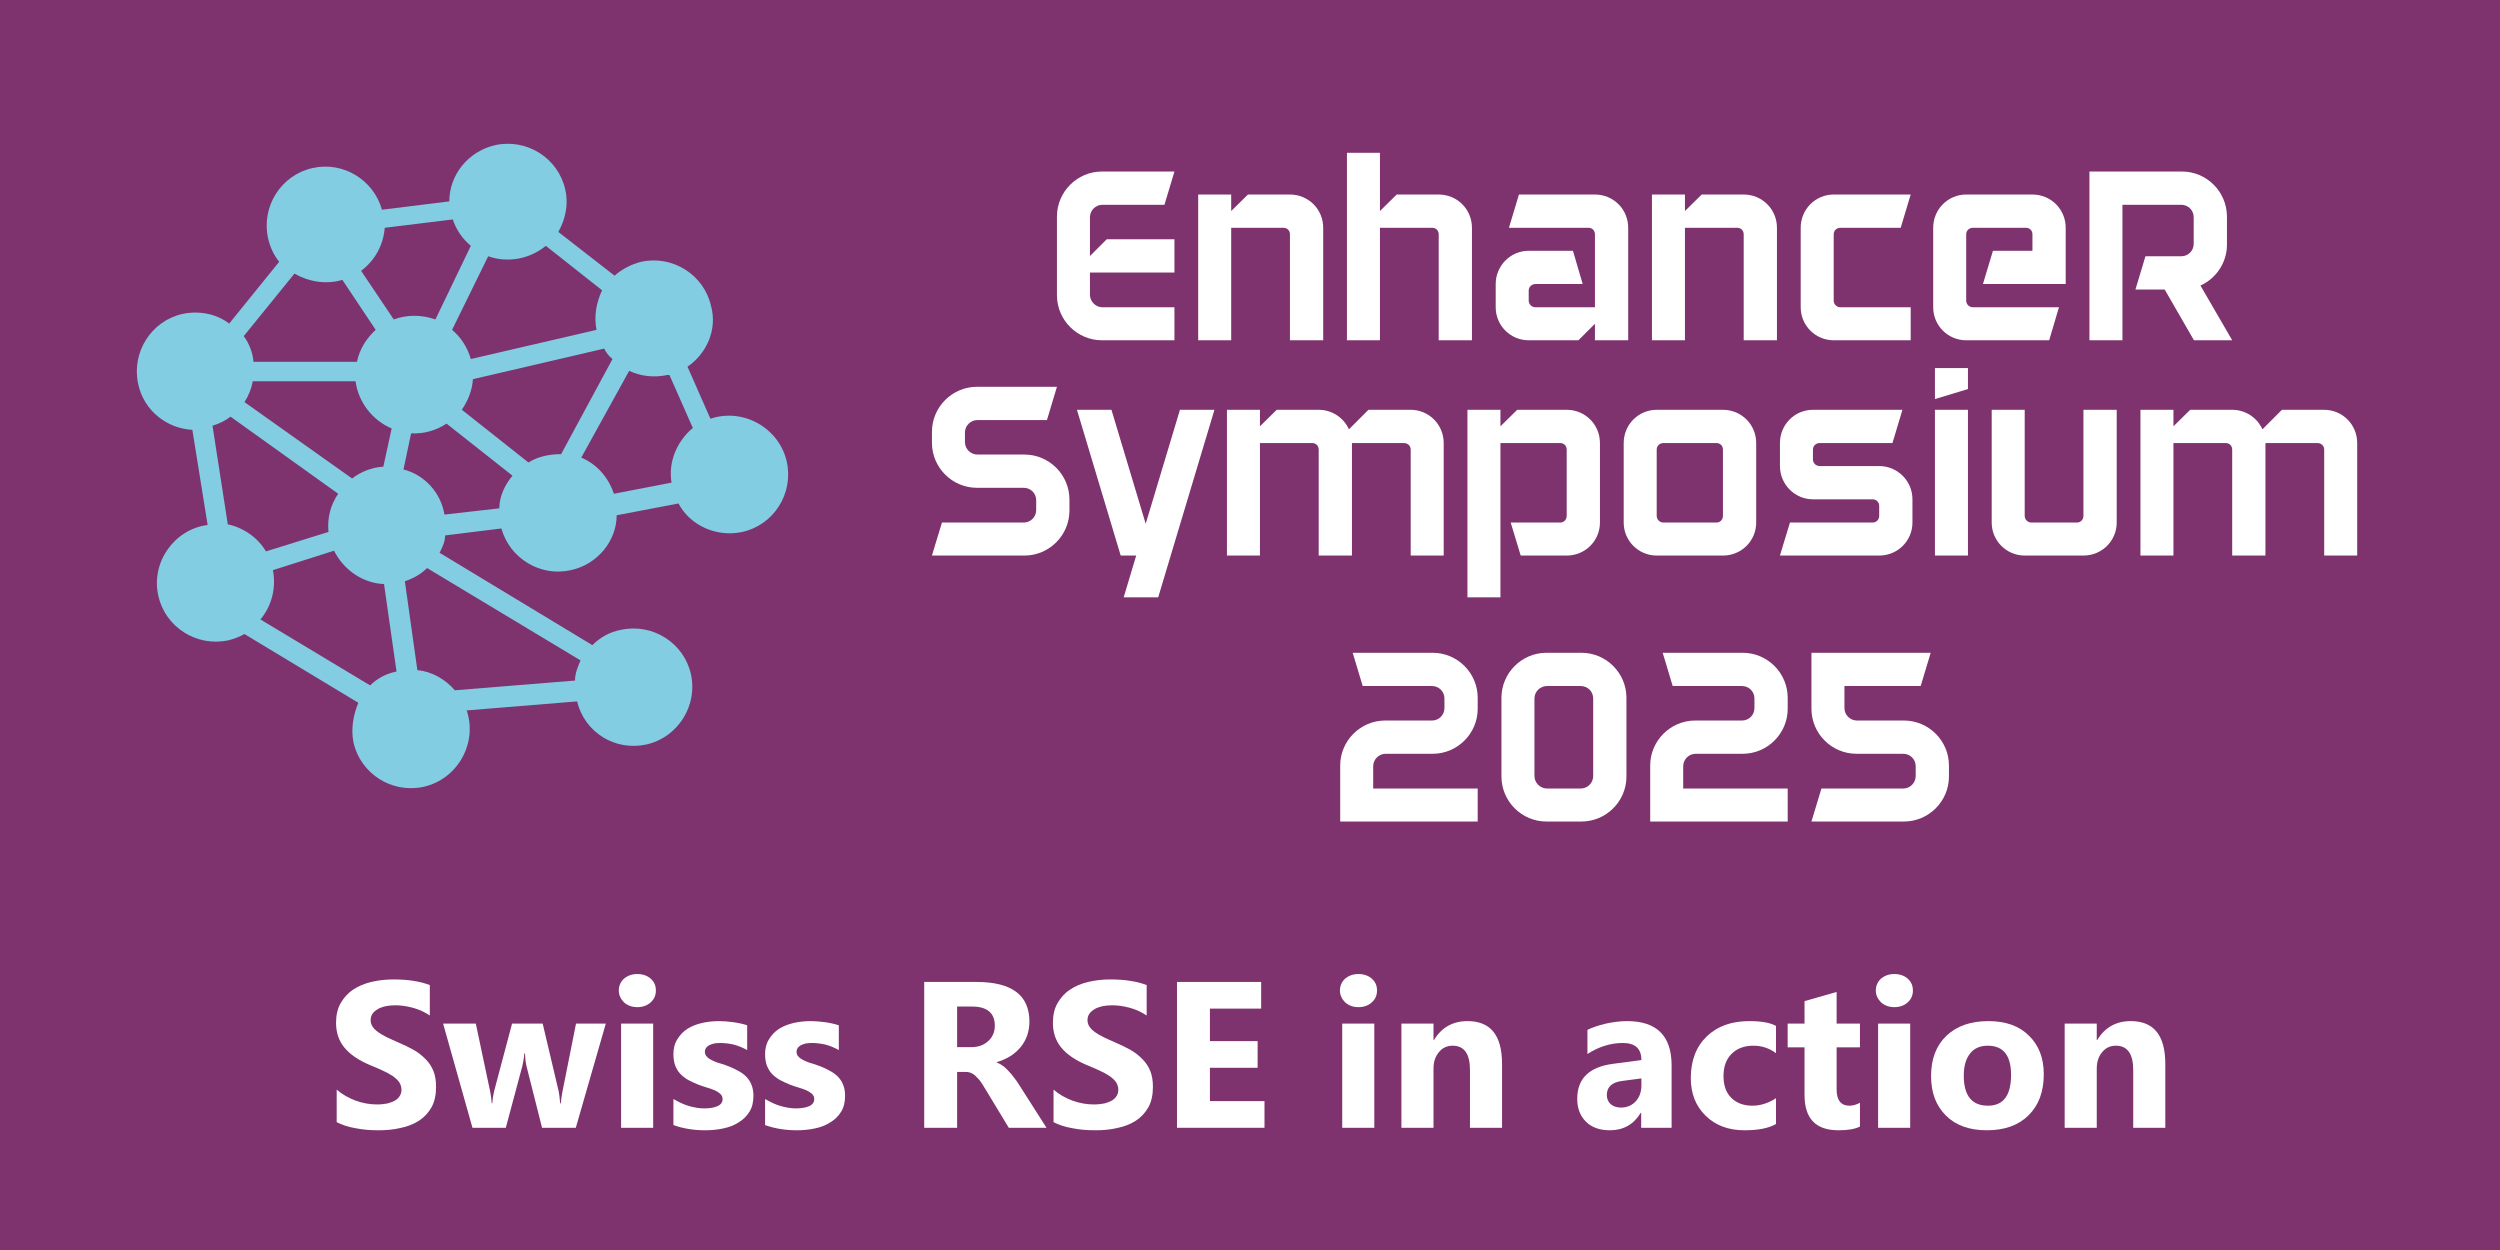 <?xml version="1.0" encoding="UTF-8" standalone="no"?>
<!DOCTYPE svg PUBLIC "-//W3C//DTD SVG 1.1//EN" "http://www.w3.org/Graphics/SVG/1.1/DTD/svg11.dtd">
<svg width="100%" height="100%" viewBox="0 0 360 180" version="1.1" xmlns="http://www.w3.org/2000/svg" xmlns:xlink="http://www.w3.org/1999/xlink" xml:space="preserve" xmlns:serif="http://www.serif.com/" style="fill-rule:evenodd;clip-rule:evenodd;stroke-linejoin:round;stroke-miterlimit:2;">
    <rect x="0" y="0" width="360" height="180" style="fill:rgb(126,51,111);"/>
    <g id="Layer_1-2">
        <path d="M58.3,83.7L60.1,96.5C62.2,96.7 64.1,97.8 65.5,99.4L82.8,98C82.8,97 83.2,96 83.6,95.1L61.5,81.8C60.6,82.7 59.5,83.3 58.3,83.7ZM99.8,61.7L96.4,54L96.1,54C94.2,54.4 92.3,54.2 90.6,53.4L83.7,65.9C85.9,66.8 87.6,68.7 88.4,71.1L96.7,69.5C96.2,66.5 97.5,63.5 99.8,61.6L99.8,61.7ZM99,52.8L102.3,60.3C107,58.7 112.2,61.6 113.3,66.5C114.3,71.1 111.4,75.6 106.9,76.6C103.2,77.4 99.4,75.7 97.7,72.5L88.8,74.2C88.8,77.9 86,81.3 82.2,82.1C77.8,83.1 73.4,80.4 72.2,76.1L64.1,77.1C64.1,78 63.7,78.8 63.3,79.6L85.3,92.9C86.4,91.8 87.8,91 89.4,90.7C94,89.7 98.5,92.6 99.5,97.1C100.5,101.6 97.6,106.2 93.1,107.2C88.6,108.2 84.2,105.5 83.1,101L67.2,102.3C68.8,107 65.9,112.2 61,113.3C56.4,114.3 51.9,111.4 50.9,106.9C50.5,104.9 50.9,102.9 51.6,101.2L35.2,91.3C34.5,91.7 33.7,92 32.9,92.2C28.3,93.2 23.8,90.3 22.8,85.8C21.7,81 25.1,76.2 29.9,75.6L27.7,61.9C24,61.7 20.7,59.1 19.9,55.3C18.9,50.7 21.8,46.2 26.3,45.2C28.7,44.7 31.2,45.2 33,46.6L40.2,37.7C39.4,36.7 38.9,35.6 38.6,34.3C37.6,29.7 40.5,25.2 45,24.2C49.4,23.2 53.8,25.9 55,30.2L64.7,29C64.7,25.2 67.4,21.8 71.3,20.9C75.9,19.9 80.4,22.8 81.4,27.3C81.9,29.5 81.4,31.6 80.4,33.4L88.5,39.7C89.5,38.8 90.8,38.1 92.3,37.7C96.9,36.7 101.4,39.6 102.4,44.1C103.3,47.4 101.8,50.9 99,52.8ZM80.8,65.4C79.2,65.4 77.5,65.7 76.1,66.6L66.5,59C67.4,57.7 68,56.2 68.1,54.6L87,50.2C87.3,50.8 87.7,51.3 88.2,51.7L80.8,65.4ZM64,74.1L71.9,73.2C71.9,71.5 72.7,69.8 73.8,68.5L64.3,61C62.8,62 61,62.5 59.2,62.4L58.1,67.6C61.2,68.4 63.5,71 64,74.1ZM48.1,79.3L39.3,82.1C39.8,84.7 39.1,87.3 37.5,89.2L53.3,98.7C54.3,97.7 55.6,97 57.1,96.7L55.3,84.1C52.3,84 49.5,82.1 48.1,79.3ZM38.3,79.4L47.3,76.6C47.1,74.6 47.6,72.7 48.7,71.1L33.2,60C32.4,60.6 31.6,61 30.6,61.3L32.8,75.5C35.1,76 37.1,77.4 38.3,79.4ZM78.6,35.4C76.3,37.3 73.1,37.9 70.3,36.9L65.1,47.5C66.4,48.6 67.3,50 67.8,51.7L85.9,47.5C85.5,45.5 85.9,43.5 86.7,41.8L78.6,35.4ZM55.2,67.2L56.4,61.7C53.6,60.5 51.6,57.9 51.2,54.9L36.4,54.9C36.2,56 35.8,57 35.2,57.9L50.7,68.9C52,67.9 53.6,67.3 55.2,67.2ZM67.8,35.4C66.6,34.4 65.7,33.1 65.2,31.6L55.4,32.8C55.2,35.3 54,37.5 52,39L56.7,46C58.6,45.3 60.7,45.3 62.7,46L67.8,35.4ZM35.1,48.4C35.9,49.5 36.4,50.8 36.5,52.1L51.4,52.1C51.8,50.2 52.8,48.7 54.1,47.5L49.3,40.3C47,41 44.5,40.6 42.4,39.4L35.1,48.4Z" style="fill:rgb(130,205,226);"/>
    </g>
    <g>
        <g transform="matrix(1,0,0,1,152.2,49)">
            <g transform="matrix(36,0,0,36,0,0)">
                <path d="M0.199,-0.404L0.132,-0.337L0.132,-0.492C0.132,-0.52 0.155,-0.542 0.182,-0.542L0.43,-0.542L0.47,-0.675L0.18,-0.675C0.081,-0.675 0,-0.594 0,-0.495L0,-0.18C0,-0.081 0.081,-0 0.18,-0L0.47,-0L0.47,-0.132L0.182,-0.132C0.155,-0.132 0.132,-0.155 0.132,-0.182L0.132,-0.271L0.47,-0.271L0.47,-0.404L0.199,-0.404Z" style="fill:white;fill-rule:nonzero;"/>
            </g>
            <g transform="matrix(36,0,0,36,20.34,0)">
                <path d="M0.5,-0.45C0.5,-0.524 0.441,-0.583 0.367,-0.583L0.199,-0.583L0.132,-0.517L0.132,-0.583L0,-0.583L0,-0L0.132,-0L0.132,-0.45L0.341,-0.45C0.356,-0.45 0.367,-0.439 0.367,-0.424L0.367,-0L0.5,-0L0.5,-0.45Z" style="fill:white;fill-rule:nonzero;"/>
            </g>
            <g transform="matrix(36,0,0,36,41.76,0)">
                <path d="M0.5,-0.45C0.5,-0.524 0.441,-0.583 0.367,-0.583L0.199,-0.583L0.132,-0.517L0.132,-0.75L0,-0.75L0,-0L0.132,-0L0.132,-0.45L0.341,-0.45C0.356,-0.45 0.367,-0.439 0.367,-0.424L0.367,-0L0.5,-0L0.5,-0.45Z" style="fill:white;fill-rule:nonzero;"/>
            </g>
            <g transform="matrix(36,0,0,36,63.18,0)">
                <path d="M0.53,-0.45C0.53,-0.524 0.471,-0.583 0.397,-0.583L0.093,-0.583L0.053,-0.45L0.371,-0.45C0.386,-0.45 0.397,-0.439 0.397,-0.424L0.397,-0.132L0.159,-0.132C0.144,-0.132 0.132,-0.144 0.132,-0.159L0.132,-0.199C0.132,-0.213 0.144,-0.225 0.159,-0.225L0.348,-0.225L0.309,-0.358L0.132,-0.358C0.059,-0.358 0,-0.298 0,-0.225L0,-0.132C0,-0.059 0.059,-0 0.132,-0L0.331,-0L0.397,-0.066L0.397,-0L0.53,-0L0.53,-0.45Z" style="fill:white;fill-rule:nonzero;"/>
            </g>
            <g transform="matrix(36,0,0,36,85.68,0)">
                <path d="M0.5,-0.45C0.5,-0.524 0.441,-0.583 0.367,-0.583L0.199,-0.583L0.132,-0.517L0.132,-0.583L0,-0.583L0,-0L0.132,-0L0.132,-0.45L0.341,-0.45C0.356,-0.45 0.367,-0.439 0.367,-0.424L0.367,-0L0.5,-0L0.5,-0.45Z" style="fill:white;fill-rule:nonzero;"/>
            </g>
            <g transform="matrix(36,0,0,36,107.1,0)">
                <path d="M0.44,-0.132L0.159,-0.132C0.144,-0.132 0.132,-0.144 0.132,-0.159L0.132,-0.424C0.132,-0.439 0.144,-0.45 0.159,-0.45L0.4,-0.45L0.44,-0.583L0.132,-0.583C0.059,-0.583 0,-0.524 0,-0.45L0,-0.132C0,-0.059 0.059,-0 0.132,-0L0.44,-0L0.44,-0.132Z" style="fill:white;fill-rule:nonzero;"/>
            </g>
            <g transform="matrix(36,0,0,36,126.18,0)">
                <path d="M0.397,-0.358L0.239,-0.358L0.199,-0.225L0.53,-0.225L0.53,-0.45C0.53,-0.524 0.471,-0.583 0.397,-0.583L0.132,-0.583C0.059,-0.583 0,-0.524 0,-0.45L0,-0.132C0,-0.059 0.059,-0 0.132,-0L0.464,-0L0.503,-0.132L0.159,-0.132C0.144,-0.132 0.132,-0.144 0.132,-0.159L0.132,-0.424C0.132,-0.439 0.144,-0.45 0.159,-0.45L0.371,-0.45C0.386,-0.45 0.397,-0.439 0.397,-0.424L0.397,-0.358Z" style="fill:white;fill-rule:nonzero;"/>
            </g>
            <g transform="matrix(36,0,0,36,148.68,0)">
                <path d="M0.55,-0.383L0.55,-0.38L0.55,-0.383ZM0.55,-0.498L0.55,-0.495L0.55,-0.498ZM0.571,-0L0.444,-0.219C0.506,-0.247 0.549,-0.309 0.55,-0.38L0.55,-0.498C0.548,-0.596 0.468,-0.675 0.37,-0.675L0,-0.675L0,-0L0.132,-0L0.132,-0.542L0.367,-0.542C0.395,-0.542 0.417,-0.52 0.417,-0.492L0.417,-0.386C0.417,-0.358 0.395,-0.336 0.367,-0.336L0.224,-0.336L0.184,-0.203L0.301,-0.203L0.418,-0L0.571,-0Z" style="fill:white;fill-rule:nonzero;"/>
            </g>
        </g>
        <g transform="matrix(1,0,0,1,134.2,80)">
            <g transform="matrix(36,0,0,36,0,0)">
                <path d="M0.55,-0.224C0.55,-0.323 0.469,-0.404 0.37,-0.404L0.182,-0.404C0.155,-0.404 0.132,-0.426 0.132,-0.454L0.132,-0.492C0.132,-0.52 0.155,-0.542 0.182,-0.542L0.46,-0.542L0.5,-0.675L0.18,-0.675C0.081,-0.675 0,-0.594 0,-0.495L0,-0.451C0,-0.352 0.081,-0.271 0.18,-0.271L0.367,-0.271C0.395,-0.271 0.417,-0.249 0.417,-0.221L0.417,-0.182C0.417,-0.155 0.395,-0.132 0.367,-0.132L0.04,-0.132L0,-0L0.37,-0C0.469,-0 0.55,-0.081 0.55,-0.18L0.55,-0.224Z" style="fill:white;fill-rule:nonzero;"/>
            </g>
            <g transform="matrix(36,0,0,36,22.32,0)">
                <path d="M0.51,-0.583L0.372,-0.583L0.235,-0.127L0.098,-0.583L-0.04,-0.583L0.135,-0L0.197,-0L0.147,0.167L0.285,0.167L0.51,-0.583Z" style="fill:white;fill-rule:nonzero;"/>
            </g>
            <g transform="matrix(36,0,0,36,42.48,0)">
                <path d="M0.867,-0.45C0.867,-0.524 0.808,-0.583 0.735,-0.583L0.566,-0.583L0.488,-0.505C0.467,-0.551 0.421,-0.583 0.367,-0.583L0.199,-0.583L0.132,-0.517L0.132,-0.583L0,-0.583L0,-0L0.132,-0L0.132,-0.45L0.341,-0.45C0.356,-0.45 0.367,-0.439 0.367,-0.424L0.367,-0L0.5,-0L0.5,-0.45L0.708,-0.45C0.723,-0.45 0.735,-0.439 0.735,-0.424L0.735,-0L0.867,-0L0.867,-0.45Z" style="fill:white;fill-rule:nonzero;"/>
            </g>
            <g transform="matrix(36,0,0,36,77.112,0)">
                <path d="M0.53,-0.45C0.53,-0.524 0.471,-0.583 0.397,-0.583L0.199,-0.583L0.132,-0.517L0.132,-0.583L0,-0.583L0,0.167L0.132,0.167L0.132,-0.45L0.371,-0.45C0.386,-0.45 0.397,-0.439 0.397,-0.424L0.397,-0.159C0.397,-0.144 0.386,-0.132 0.371,-0.132L0.173,-0.132L0.213,-0L0.397,-0C0.471,-0 0.53,-0.059 0.53,-0.132L0.53,-0.45Z" style="fill:white;fill-rule:nonzero;"/>
            </g>
            <g transform="matrix(36,0,0,36,99.612,0)">
                <path d="M0.397,-0.583L0.132,-0.583C0.059,-0.583 0,-0.524 0,-0.45L0,-0.132C0,-0.059 0.059,-0 0.132,-0L0.397,-0C0.471,-0 0.53,-0.059 0.53,-0.132L0.53,-0.45C0.53,-0.524 0.471,-0.583 0.397,-0.583ZM0.397,-0.159C0.397,-0.144 0.386,-0.132 0.371,-0.132L0.159,-0.132C0.144,-0.132 0.132,-0.144 0.132,-0.159L0.132,-0.424C0.132,-0.439 0.144,-0.45 0.159,-0.45L0.371,-0.45C0.386,-0.45 0.397,-0.439 0.397,-0.424L0.397,-0.159Z" style="fill:white;fill-rule:nonzero;"/>
            </g>
            <g transform="matrix(36,0,0,36,122.112,0)">
                <path d="M0.53,-0.225C0.53,-0.298 0.471,-0.358 0.397,-0.358L0.159,-0.358C0.144,-0.358 0.132,-0.37 0.132,-0.384L0.132,-0.424C0.132,-0.439 0.144,-0.45 0.159,-0.45L0.45,-0.45L0.49,-0.583L0.132,-0.583C0.059,-0.583 0,-0.524 0,-0.45L0,-0.358C0,-0.285 0.059,-0.225 0.132,-0.225L0.371,-0.225C0.386,-0.225 0.397,-0.213 0.397,-0.199L0.397,-0.159C0.397,-0.144 0.386,-0.132 0.371,-0.132L0.04,-0.132L0,-0L0.397,-0C0.471,-0 0.53,-0.059 0.53,-0.132L0.53,-0.225Z" style="fill:white;fill-rule:nonzero;"/>
            </g>
            <g transform="matrix(36,0,0,36,144.432,0)">
                <path d="M0,-0L0,-0.583L0.132,-0.583L0.132,-0L0,-0ZM0,-0.75L0,-0.626L0.132,-0.666L0.132,-0.75L0,-0.75Z" style="fill:white;fill-rule:nonzero;"/>
            </g>
            <g transform="matrix(36,0,0,36,152.604,0)">
                <path d="M0.367,-0.583L0.367,-0.159C0.367,-0.144 0.356,-0.132 0.341,-0.132L0.159,-0.132C0.144,-0.132 0.132,-0.144 0.132,-0.159L0.132,-0.583L0,-0.583L0,-0.132C0,-0.059 0.059,-0 0.132,-0L0.367,-0C0.441,-0 0.5,-0.059 0.5,-0.132L0.5,-0.583L0.367,-0.583Z" style="fill:white;fill-rule:nonzero;"/>
            </g>
            <g transform="matrix(36,0,0,36,174.024,0)">
                <path d="M0.867,-0.45C0.867,-0.524 0.808,-0.583 0.735,-0.583L0.566,-0.583L0.488,-0.505C0.467,-0.551 0.421,-0.583 0.367,-0.583L0.199,-0.583L0.132,-0.517L0.132,-0.583L0,-0.583L0,-0L0.132,-0L0.132,-0.45L0.341,-0.45C0.356,-0.45 0.367,-0.439 0.367,-0.424L0.367,-0L0.5,-0L0.5,-0.45L0.708,-0.45C0.723,-0.45 0.735,-0.439 0.735,-0.424L0.735,-0L0.867,-0L0.867,-0.45Z" style="fill:white;fill-rule:nonzero;"/>
            </g>
        </g>
        <g transform="matrix(1,0,0,1,192.988,118.3)">
            <g transform="matrix(36,0,0,36,0,0)">
                <path d="M0.132,-0.221C0.132,-0.249 0.155,-0.271 0.182,-0.271L0.37,-0.271C0.469,-0.271 0.55,-0.352 0.55,-0.451L0.55,-0.495C0.55,-0.594 0.469,-0.675 0.37,-0.675L0.05,-0.675L0.09,-0.542L0.367,-0.542C0.395,-0.542 0.417,-0.52 0.417,-0.492L0.417,-0.454C0.417,-0.426 0.395,-0.404 0.367,-0.404L0.18,-0.404C0.081,-0.404 0,-0.323 0,-0.224L0,-0L0.55,-0L0.55,-0.132L0.132,-0.132L0.132,-0.221Z" style="fill:white;fill-rule:nonzero;"/>
            </g>
            <g transform="matrix(36,0,0,36,23.22,0)">
                <path d="M0.32,-0.675L0.18,-0.675C0.081,-0.675 0,-0.594 0,-0.495L0,-0.18C0,-0.081 0.081,-0 0.18,-0L0.32,-0C0.419,-0 0.5,-0.081 0.5,-0.18L0.5,-0.495C0.5,-0.594 0.419,-0.675 0.32,-0.675ZM0.367,-0.182C0.367,-0.155 0.345,-0.132 0.317,-0.132L0.182,-0.132C0.155,-0.132 0.132,-0.155 0.132,-0.182L0.132,-0.492C0.132,-0.52 0.155,-0.542 0.182,-0.542L0.317,-0.542C0.345,-0.542 0.367,-0.52 0.367,-0.492L0.367,-0.182Z" style="fill:white;fill-rule:nonzero;"/>
            </g>
            <g transform="matrix(36,0,0,36,44.64,0)">
                <path d="M0.132,-0.221C0.132,-0.249 0.155,-0.271 0.182,-0.271L0.37,-0.271C0.469,-0.271 0.55,-0.352 0.55,-0.451L0.55,-0.495C0.55,-0.594 0.469,-0.675 0.37,-0.675L0.05,-0.675L0.09,-0.542L0.367,-0.542C0.395,-0.542 0.417,-0.52 0.417,-0.492L0.417,-0.454C0.417,-0.426 0.395,-0.404 0.367,-0.404L0.18,-0.404C0.081,-0.404 0,-0.323 0,-0.224L0,-0L0.55,-0L0.55,-0.132L0.132,-0.132L0.132,-0.221Z" style="fill:white;fill-rule:nonzero;"/>
            </g>
            <g transform="matrix(36,0,0,36,67.86,0)">
                <path d="M0.55,-0.224C0.55,-0.323 0.469,-0.404 0.37,-0.404L0.182,-0.404C0.155,-0.404 0.132,-0.426 0.132,-0.454L0.132,-0.542L0.437,-0.542L0.477,-0.675L0,-0.675L0,-0.451C0,-0.352 0.081,-0.271 0.18,-0.271L0.367,-0.271C0.395,-0.271 0.417,-0.249 0.417,-0.221L0.417,-0.182C0.417,-0.155 0.395,-0.132 0.367,-0.132L0.04,-0.132L0,-0L0.37,-0C0.469,-0 0.55,-0.081 0.55,-0.18L0.55,-0.224Z" style="fill:white;fill-rule:nonzero;"/>
            </g>
        </g>
    </g>
    <g transform="matrix(1,0,0,1,8.1,162.4)">
        <g transform="matrix(30,0,0,30,38.943,0)">
            <path d="M0.048,-0.027L0.048,-0.183C0.076,-0.159 0.107,-0.142 0.14,-0.13C0.173,-0.118 0.207,-0.112 0.241,-0.112C0.261,-0.112 0.278,-0.114 0.293,-0.117C0.308,-0.121 0.32,-0.126 0.33,-0.132C0.34,-0.138 0.347,-0.146 0.352,-0.155C0.357,-0.163 0.359,-0.173 0.359,-0.183C0.359,-0.196 0.355,-0.208 0.348,-0.219C0.34,-0.23 0.329,-0.24 0.316,-0.249C0.302,-0.258 0.286,-0.267 0.268,-0.275C0.249,-0.284 0.229,-0.292 0.208,-0.301C0.153,-0.324 0.112,-0.352 0.085,-0.385C0.058,-0.418 0.045,-0.457 0.045,-0.504C0.045,-0.54 0.052,-0.572 0.067,-0.598C0.082,-0.624 0.101,-0.646 0.127,-0.663C0.152,-0.68 0.181,-0.692 0.214,-0.7C0.248,-0.708 0.283,-0.712 0.32,-0.712C0.356,-0.712 0.389,-0.71 0.417,-0.705C0.445,-0.701 0.471,-0.694 0.495,-0.685L0.495,-0.539C0.483,-0.547 0.47,-0.554 0.456,-0.561C0.442,-0.567 0.428,-0.572 0.414,-0.576C0.399,-0.58 0.384,-0.583 0.37,-0.585C0.355,-0.587 0.342,-0.588 0.329,-0.588C0.311,-0.588 0.294,-0.586 0.28,-0.583C0.265,-0.579 0.253,-0.575 0.243,-0.568C0.233,-0.562 0.225,-0.555 0.219,-0.546C0.214,-0.538 0.211,-0.528 0.211,-0.517C0.211,-0.505 0.214,-0.495 0.22,-0.486C0.226,-0.476 0.235,-0.468 0.247,-0.459C0.258,-0.451 0.272,-0.443 0.288,-0.435C0.304,-0.427 0.323,-0.419 0.343,-0.41C0.371,-0.398 0.396,-0.386 0.419,-0.373C0.441,-0.36 0.46,-0.345 0.476,-0.328C0.492,-0.312 0.504,-0.293 0.513,-0.271C0.521,-0.25 0.525,-0.225 0.525,-0.197C0.525,-0.158 0.518,-0.125 0.503,-0.098C0.488,-0.072 0.468,-0.05 0.443,-0.034C0.417,-0.017 0.388,-0.006 0.354,0.001C0.321,0.009 0.285,0.012 0.248,0.012C0.209,0.012 0.173,0.009 0.138,0.002C0.103,-0.004 0.073,-0.014 0.048,-0.027Z" style="fill:white;fill-rule:nonzero;"/>
        </g>
        <g transform="matrix(30,0,0,30,55.466,0)">
            <path d="M0.789,-0.5L0.645,-0L0.483,-0L0.409,-0.293C0.404,-0.313 0.402,-0.334 0.401,-0.357L0.398,-0.357C0.396,-0.332 0.392,-0.311 0.388,-0.295L0.309,-0L0.149,-0L0.008,-0.5L0.165,-0.5L0.234,-0.174C0.237,-0.159 0.24,-0.14 0.241,-0.118L0.244,-0.118C0.246,-0.141 0.249,-0.16 0.253,-0.176L0.339,-0.5L0.486,-0.5L0.563,-0.174C0.565,-0.166 0.567,-0.147 0.57,-0.117L0.573,-0.117C0.575,-0.136 0.577,-0.155 0.581,-0.174L0.646,-0.5L0.789,-0.5Z" style="fill:white;fill-rule:nonzero;"/>
        </g>
        <g transform="matrix(30,0,0,30,79.387,0)">
            <path d="M0.143,-0.579C0.117,-0.579 0.096,-0.587 0.079,-0.602C0.063,-0.618 0.054,-0.637 0.054,-0.659C0.054,-0.682 0.063,-0.701 0.079,-0.716C0.096,-0.73 0.117,-0.738 0.143,-0.738C0.169,-0.738 0.191,-0.73 0.207,-0.716C0.224,-0.701 0.232,-0.682 0.232,-0.659C0.232,-0.636 0.224,-0.617 0.207,-0.602C0.191,-0.587 0.169,-0.579 0.143,-0.579ZM0.219,-0L0.065,-0L0.065,-0.5L0.219,-0.5L0.219,-0Z" style="fill:white;fill-rule:nonzero;"/>
        </g>
        <g transform="matrix(30,0,0,30,87.913,0)">
            <path d="M0.032,-0.013L0.032,-0.138C0.058,-0.123 0.083,-0.111 0.108,-0.104C0.133,-0.097 0.157,-0.093 0.18,-0.093C0.207,-0.093 0.229,-0.097 0.244,-0.104C0.26,-0.111 0.268,-0.123 0.268,-0.138C0.268,-0.148 0.264,-0.156 0.257,-0.163C0.25,-0.169 0.241,-0.175 0.23,-0.18C0.219,-0.185 0.206,-0.189 0.193,-0.193C0.18,-0.197 0.167,-0.201 0.154,-0.206C0.134,-0.214 0.117,-0.222 0.102,-0.23C0.087,-0.239 0.074,-0.249 0.064,-0.26C0.053,-0.272 0.046,-0.285 0.04,-0.3C0.035,-0.315 0.032,-0.333 0.032,-0.353C0.032,-0.381 0.038,-0.405 0.051,-0.425C0.063,-0.445 0.079,-0.462 0.099,-0.475C0.12,-0.488 0.143,-0.497 0.169,-0.503C0.195,-0.509 0.223,-0.512 0.251,-0.512C0.273,-0.512 0.296,-0.51 0.318,-0.507C0.341,-0.504 0.364,-0.499 0.386,-0.492L0.386,-0.373C0.366,-0.384 0.345,-0.393 0.323,-0.399C0.301,-0.404 0.279,-0.407 0.257,-0.407C0.247,-0.407 0.238,-0.406 0.229,-0.405C0.22,-0.403 0.212,-0.4 0.205,-0.397C0.198,-0.393 0.193,-0.389 0.189,-0.384C0.185,-0.378 0.183,-0.372 0.183,-0.365C0.183,-0.356 0.186,-0.348 0.192,-0.342C0.198,-0.335 0.205,-0.33 0.215,-0.325C0.224,-0.32 0.235,-0.316 0.246,-0.312C0.258,-0.309 0.269,-0.305 0.281,-0.301C0.301,-0.294 0.32,-0.286 0.336,-0.277C0.353,-0.269 0.367,-0.259 0.379,-0.248C0.391,-0.236 0.4,-0.223 0.406,-0.208C0.413,-0.192 0.416,-0.174 0.416,-0.153C0.416,-0.123 0.41,-0.098 0.397,-0.077C0.384,-0.056 0.367,-0.039 0.345,-0.026C0.324,-0.012 0.3,-0.003 0.272,0.003C0.244,0.009 0.215,0.012 0.185,0.012C0.13,0.012 0.079,0.004 0.032,-0.013Z" style="fill:white;fill-rule:nonzero;"/>
        </g>
        <g transform="matrix(30,0,0,30,101.111,0)">
            <path d="M0.032,-0.013L0.032,-0.138C0.058,-0.123 0.083,-0.111 0.108,-0.104C0.133,-0.097 0.157,-0.093 0.18,-0.093C0.207,-0.093 0.229,-0.097 0.244,-0.104C0.26,-0.111 0.268,-0.123 0.268,-0.138C0.268,-0.148 0.264,-0.156 0.257,-0.163C0.25,-0.169 0.241,-0.175 0.23,-0.18C0.219,-0.185 0.206,-0.189 0.193,-0.193C0.18,-0.197 0.167,-0.201 0.154,-0.206C0.134,-0.214 0.117,-0.222 0.102,-0.23C0.087,-0.239 0.074,-0.249 0.064,-0.26C0.053,-0.272 0.046,-0.285 0.04,-0.3C0.035,-0.315 0.032,-0.333 0.032,-0.353C0.032,-0.381 0.038,-0.405 0.051,-0.425C0.063,-0.445 0.079,-0.462 0.099,-0.475C0.12,-0.488 0.143,-0.497 0.169,-0.503C0.195,-0.509 0.223,-0.512 0.251,-0.512C0.273,-0.512 0.296,-0.51 0.318,-0.507C0.341,-0.504 0.364,-0.499 0.386,-0.492L0.386,-0.373C0.366,-0.384 0.345,-0.393 0.323,-0.399C0.301,-0.404 0.279,-0.407 0.257,-0.407C0.247,-0.407 0.238,-0.406 0.229,-0.405C0.22,-0.403 0.212,-0.4 0.205,-0.397C0.198,-0.393 0.193,-0.389 0.189,-0.384C0.185,-0.378 0.183,-0.372 0.183,-0.365C0.183,-0.356 0.186,-0.348 0.192,-0.342C0.198,-0.335 0.205,-0.33 0.215,-0.325C0.224,-0.32 0.235,-0.316 0.246,-0.312C0.258,-0.309 0.269,-0.305 0.281,-0.301C0.301,-0.294 0.32,-0.286 0.336,-0.277C0.353,-0.269 0.367,-0.259 0.379,-0.248C0.391,-0.236 0.4,-0.223 0.406,-0.208C0.413,-0.192 0.416,-0.174 0.416,-0.153C0.416,-0.123 0.41,-0.098 0.397,-0.077C0.384,-0.056 0.367,-0.039 0.345,-0.026C0.324,-0.012 0.3,-0.003 0.272,0.003C0.244,0.009 0.215,0.012 0.185,0.012C0.13,0.012 0.079,0.004 0.032,-0.013Z" style="fill:white;fill-rule:nonzero;"/>
        </g>
        <g transform="matrix(30,0,0,30,122.585,0)">
            <path d="M0.667,-0L0.486,-0L0.377,-0.18C0.369,-0.194 0.361,-0.206 0.354,-0.217C0.347,-0.228 0.339,-0.237 0.331,-0.244C0.324,-0.252 0.316,-0.258 0.307,-0.262C0.299,-0.266 0.29,-0.268 0.28,-0.268L0.238,-0.268L0.238,-0L0.08,-0L0.08,-0.7L0.33,-0.7C0.5,-0.7 0.585,-0.637 0.585,-0.51C0.585,-0.485 0.581,-0.463 0.574,-0.442C0.566,-0.421 0.556,-0.403 0.542,-0.386C0.528,-0.37 0.512,-0.355 0.492,-0.343C0.473,-0.331 0.451,-0.322 0.428,-0.315L0.428,-0.313C0.438,-0.31 0.448,-0.304 0.458,-0.297C0.468,-0.29 0.477,-0.281 0.486,-0.271C0.495,-0.262 0.504,-0.251 0.512,-0.24C0.521,-0.229 0.528,-0.218 0.535,-0.207L0.667,-0ZM0.238,-0.582L0.238,-0.387L0.306,-0.387C0.34,-0.387 0.367,-0.397 0.388,-0.417C0.409,-0.436 0.419,-0.461 0.419,-0.49C0.419,-0.551 0.382,-0.582 0.309,-0.582L0.238,-0.582Z" style="fill:white;fill-rule:nonzero;"/>
        </g>
        <g transform="matrix(30,0,0,30,142.17,0)">
            <path d="M0.048,-0.027L0.048,-0.183C0.076,-0.159 0.107,-0.142 0.14,-0.13C0.173,-0.118 0.207,-0.112 0.241,-0.112C0.261,-0.112 0.278,-0.114 0.293,-0.117C0.308,-0.121 0.32,-0.126 0.33,-0.132C0.34,-0.138 0.347,-0.146 0.352,-0.155C0.357,-0.163 0.359,-0.173 0.359,-0.183C0.359,-0.196 0.355,-0.208 0.348,-0.219C0.34,-0.23 0.329,-0.24 0.316,-0.249C0.302,-0.258 0.286,-0.267 0.268,-0.275C0.249,-0.284 0.229,-0.292 0.208,-0.301C0.153,-0.324 0.112,-0.352 0.085,-0.385C0.058,-0.418 0.045,-0.457 0.045,-0.504C0.045,-0.54 0.052,-0.572 0.067,-0.598C0.082,-0.624 0.101,-0.646 0.127,-0.663C0.152,-0.68 0.181,-0.692 0.214,-0.7C0.248,-0.708 0.283,-0.712 0.32,-0.712C0.356,-0.712 0.389,-0.71 0.417,-0.705C0.445,-0.701 0.471,-0.694 0.495,-0.685L0.495,-0.539C0.483,-0.547 0.47,-0.554 0.456,-0.561C0.442,-0.567 0.428,-0.572 0.414,-0.576C0.399,-0.58 0.384,-0.583 0.37,-0.585C0.355,-0.587 0.342,-0.588 0.329,-0.588C0.311,-0.588 0.294,-0.586 0.28,-0.583C0.265,-0.579 0.253,-0.575 0.243,-0.568C0.233,-0.562 0.225,-0.555 0.219,-0.546C0.214,-0.538 0.211,-0.528 0.211,-0.517C0.211,-0.505 0.214,-0.495 0.22,-0.486C0.226,-0.476 0.235,-0.468 0.247,-0.459C0.258,-0.451 0.272,-0.443 0.288,-0.435C0.304,-0.427 0.323,-0.419 0.343,-0.41C0.371,-0.398 0.396,-0.386 0.419,-0.373C0.441,-0.36 0.46,-0.345 0.476,-0.328C0.492,-0.312 0.504,-0.293 0.513,-0.271C0.521,-0.25 0.525,-0.225 0.525,-0.197C0.525,-0.158 0.518,-0.125 0.503,-0.098C0.488,-0.072 0.468,-0.05 0.443,-0.034C0.417,-0.017 0.388,-0.006 0.354,0.001C0.321,0.009 0.285,0.012 0.248,0.012C0.209,0.012 0.173,0.009 0.138,0.002C0.103,-0.004 0.073,-0.014 0.048,-0.027Z" style="fill:white;fill-rule:nonzero;"/>
        </g>
        <g transform="matrix(30,0,0,30,158.987,0)">
            <path d="M0.5,-0L0.08,-0L0.08,-0.7L0.484,-0.7L0.484,-0.572L0.238,-0.572L0.238,-0.416L0.467,-0.416L0.467,-0.288L0.238,-0.288L0.238,-0.128L0.5,-0.128L0.5,-0Z" style="fill:white;fill-rule:nonzero;"/>
        </g>
        <g transform="matrix(30,0,0,30,183.23,0)">
            <path d="M0.143,-0.579C0.117,-0.579 0.096,-0.587 0.079,-0.602C0.063,-0.618 0.054,-0.637 0.054,-0.659C0.054,-0.682 0.063,-0.701 0.079,-0.716C0.096,-0.73 0.117,-0.738 0.143,-0.738C0.169,-0.738 0.191,-0.73 0.207,-0.716C0.224,-0.701 0.232,-0.682 0.232,-0.659C0.232,-0.636 0.224,-0.617 0.207,-0.602C0.191,-0.587 0.169,-0.579 0.143,-0.579ZM0.219,-0L0.065,-0L0.065,-0.5L0.219,-0.5L0.219,-0Z" style="fill:white;fill-rule:nonzero;"/>
        </g>
        <g transform="matrix(30,0,0,30,191.755,0)">
            <path d="M0.548,-0L0.394,-0L0.394,-0.278C0.394,-0.355 0.366,-0.394 0.311,-0.394C0.284,-0.394 0.262,-0.384 0.245,-0.363C0.228,-0.343 0.219,-0.317 0.219,-0.285L0.219,-0L0.065,-0L0.065,-0.5L0.219,-0.5L0.219,-0.421L0.221,-0.421C0.258,-0.482 0.312,-0.512 0.382,-0.512C0.493,-0.512 0.548,-0.444 0.548,-0.306L0.548,-0Z" style="fill:white;fill-rule:nonzero;"/>
        </g>
        <g transform="matrix(30,0,0,30,218.181,0)">
            <path d="M0.481,-0L0.335,-0L0.335,-0.072L0.333,-0.072C0.299,-0.016 0.25,0.012 0.184,0.012C0.136,0.012 0.097,-0.002 0.07,-0.029C0.042,-0.057 0.028,-0.093 0.028,-0.139C0.028,-0.236 0.085,-0.292 0.2,-0.307L0.336,-0.325C0.336,-0.38 0.306,-0.407 0.247,-0.407C0.188,-0.407 0.131,-0.389 0.077,-0.354L0.077,-0.47C0.099,-0.481 0.128,-0.491 0.165,-0.5C0.203,-0.508 0.236,-0.512 0.267,-0.512C0.41,-0.512 0.481,-0.441 0.481,-0.299L0.481,-0ZM0.336,-0.203L0.336,-0.237L0.245,-0.225C0.195,-0.219 0.17,-0.196 0.17,-0.157C0.17,-0.14 0.176,-0.125 0.188,-0.114C0.2,-0.103 0.217,-0.097 0.238,-0.097C0.267,-0.097 0.29,-0.107 0.309,-0.127C0.327,-0.147 0.336,-0.173 0.336,-0.203Z" style="fill:white;fill-rule:nonzero;"/>
        </g>
        <g transform="matrix(30,0,0,30,234.324,0)">
            <path d="M0.444,-0.018C0.409,0.002 0.359,0.012 0.293,0.012C0.216,0.012 0.154,-0.011 0.106,-0.058C0.059,-0.104 0.035,-0.164 0.035,-0.238C0.035,-0.323 0.061,-0.39 0.112,-0.439C0.163,-0.488 0.231,-0.512 0.316,-0.512C0.375,-0.512 0.417,-0.504 0.444,-0.489L0.444,-0.358C0.412,-0.382 0.376,-0.394 0.336,-0.394C0.292,-0.394 0.257,-0.381 0.231,-0.355C0.205,-0.329 0.192,-0.294 0.192,-0.248C0.192,-0.204 0.204,-0.169 0.229,-0.144C0.254,-0.119 0.288,-0.106 0.331,-0.106C0.369,-0.106 0.407,-0.118 0.444,-0.142L0.444,-0.018Z" style="fill:white;fill-rule:nonzero;"/>
        </g>
        <g transform="matrix(30,0,0,30,248.723,0)">
            <path d="M0.367,-0.006C0.344,0.006 0.31,0.012 0.264,0.012C0.155,0.012 0.101,-0.044 0.101,-0.157L0.101,-0.386L0.02,-0.386L0.02,-0.5L0.101,-0.5L0.101,-0.608L0.255,-0.652L0.255,-0.5L0.367,-0.5L0.367,-0.386L0.255,-0.386L0.255,-0.184C0.255,-0.132 0.276,-0.106 0.317,-0.106C0.333,-0.106 0.35,-0.111 0.367,-0.12L0.367,-0.006Z" style="fill:white;fill-rule:nonzero;"/>
        </g>
        <g transform="matrix(30,0,0,30,260.398,0)">
            <path d="M0.143,-0.579C0.117,-0.579 0.096,-0.587 0.079,-0.602C0.063,-0.618 0.054,-0.637 0.054,-0.659C0.054,-0.682 0.063,-0.701 0.079,-0.716C0.096,-0.73 0.117,-0.738 0.143,-0.738C0.169,-0.738 0.191,-0.73 0.207,-0.716C0.224,-0.701 0.232,-0.682 0.232,-0.659C0.232,-0.636 0.224,-0.617 0.207,-0.602C0.191,-0.587 0.169,-0.579 0.143,-0.579ZM0.219,-0L0.065,-0L0.065,-0.5L0.219,-0.5L0.219,-0Z" style="fill:white;fill-rule:nonzero;"/>
        </g>
        <g transform="matrix(30,0,0,30,268.923,0)">
            <path d="M0.303,0.012C0.22,0.012 0.154,-0.011 0.107,-0.058C0.059,-0.105 0.035,-0.168 0.035,-0.248C0.035,-0.331 0.06,-0.395 0.109,-0.442C0.159,-0.489 0.226,-0.512 0.31,-0.512C0.393,-0.512 0.458,-0.489 0.505,-0.442C0.553,-0.395 0.576,-0.334 0.576,-0.257C0.576,-0.174 0.552,-0.108 0.503,-0.06C0.455,-0.012 0.388,0.012 0.303,0.012ZM0.307,-0.394C0.271,-0.394 0.242,-0.382 0.222,-0.356C0.202,-0.331 0.192,-0.296 0.192,-0.25C0.192,-0.154 0.231,-0.106 0.308,-0.106C0.382,-0.106 0.419,-0.155 0.419,-0.254C0.419,-0.347 0.382,-0.394 0.307,-0.394Z" style="fill:white;fill-rule:nonzero;"/>
        </g>
        <g transform="matrix(30,0,0,30,287.263,0)">
            <path d="M0.548,-0L0.394,-0L0.394,-0.278C0.394,-0.355 0.366,-0.394 0.311,-0.394C0.284,-0.394 0.262,-0.384 0.245,-0.363C0.228,-0.343 0.219,-0.317 0.219,-0.285L0.219,-0L0.065,-0L0.065,-0.5L0.219,-0.5L0.219,-0.421L0.221,-0.421C0.258,-0.482 0.312,-0.512 0.382,-0.512C0.493,-0.512 0.548,-0.444 0.548,-0.306L0.548,-0Z" style="fill:white;fill-rule:nonzero;"/>
        </g>
    </g>
</svg>
